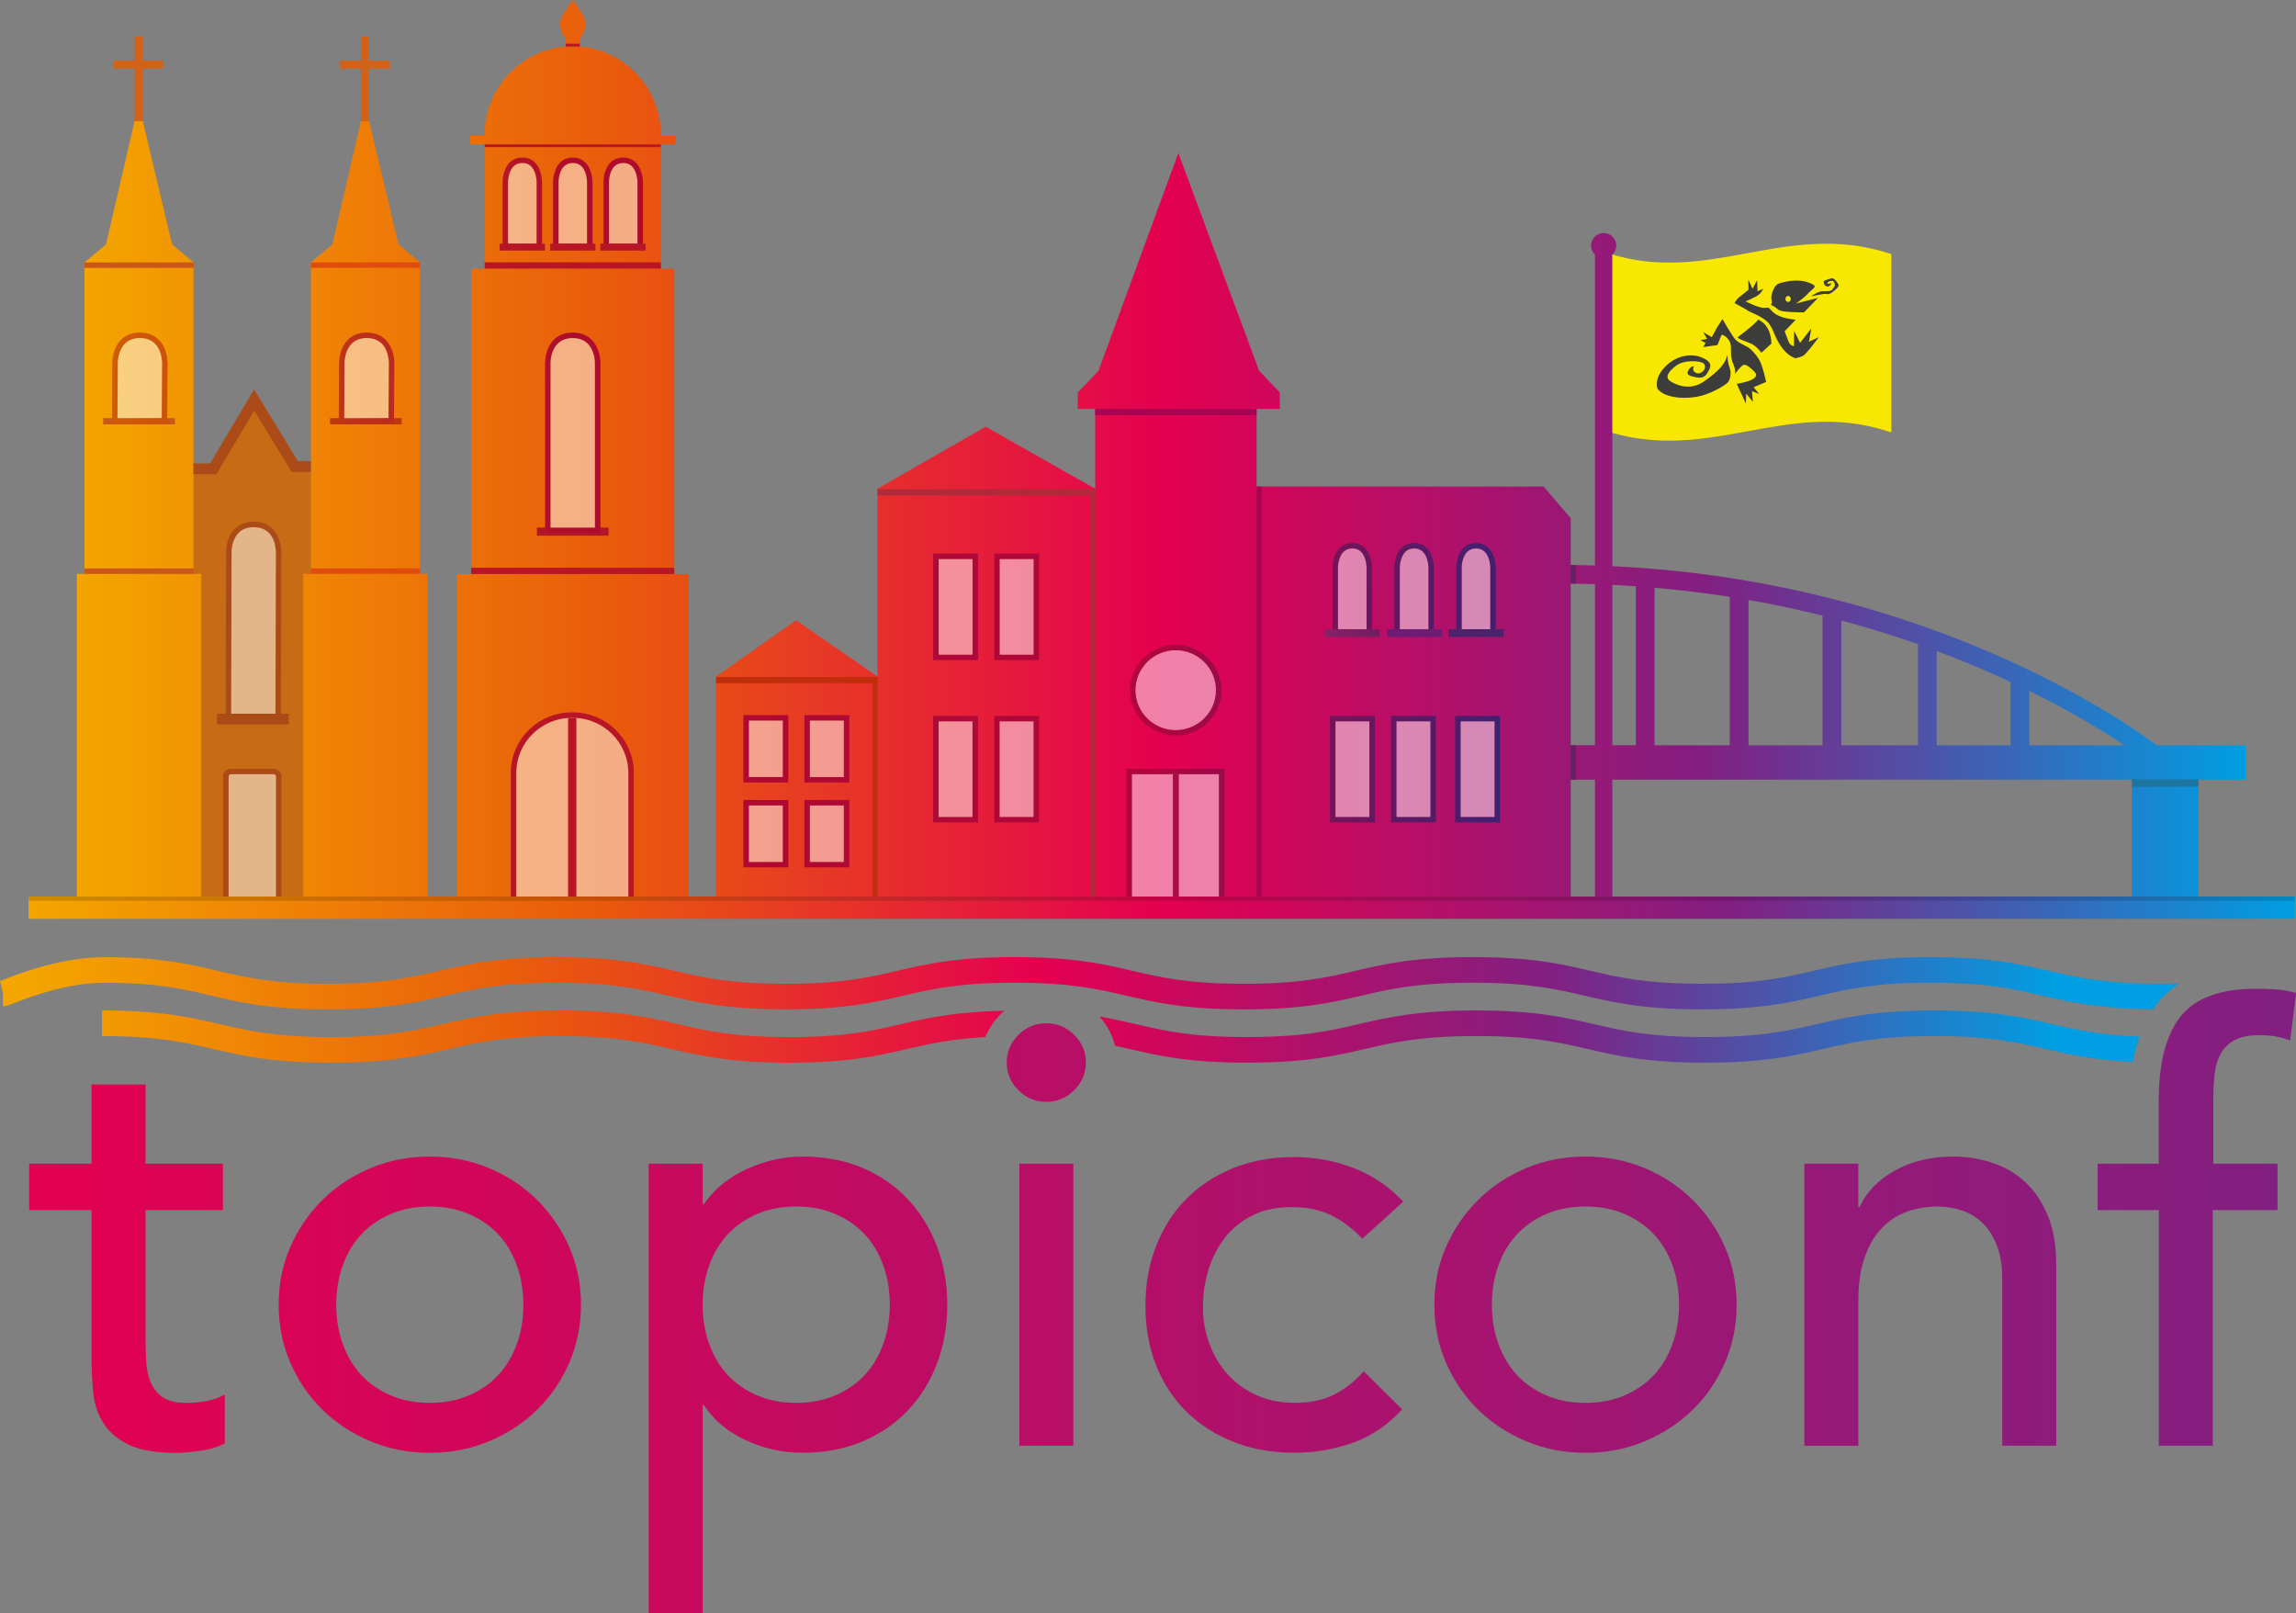 <svg viewBox="0 0 364.17 255.86" xmlns="http://www.w3.org/2000/svg" xmlns:xlink="http://www.w3.org/1999/xlink" id="Laag_2" overflow="hidden"><rect x="0" y="0" width="364.17" height="255.86" fill="#808080" stroke="none"/><defs><linearGradient x1="12.19" y1="72.34" x2="356.18" y2="72.34" gradientUnits="userSpaceOnUse" id="linear-gradient"><stop offset="0" stop-color="#F4A500"/><stop offset="0.25" stop-color="#E95A0C"/><stop offset="0.5" stop-color="#E40050"/><stop offset="0.75" stop-color="#821F81"/><stop offset="1" stop-color="#009EE2"/></linearGradient><linearGradient x1="17.37" y1="82.31" x2="238.69" y2="86.18" gradientUnits="userSpaceOnUse" id="linear-gradient-2"><stop offset="0" stop-color="#D05C05"/><stop offset="0.33" stop-color="#AF0B2B"/><stop offset="0.75" stop-color="#B0063E"/><stop offset="1" stop-color="#3F2071"/></linearGradient><linearGradient x1="4.53" y1="143.94" x2="364" y2="143.94" xlink:href="#linear-gradient" id="linear-gradient-3"></linearGradient><linearGradient x1="4.53" y1="142.51" x2="364" y2="142.51" gradientUnits="userSpaceOnUse" id="linear-gradient-4"><stop offset="0" stop-color="#CE8D00"/><stop offset="0.25" stop-color="#C54E07"/><stop offset="0.5" stop-color="#C10344"/><stop offset="0.75" stop-color="#71196F"/><stop offset="1" stop-color="#0087C1"/></linearGradient><linearGradient x1="210.11" y1="100.4" x2="218.86" y2="100.4" gradientUnits="userSpaceOnUse" id="linear-gradient-5"><stop offset="0" stop-color="#872266"/><stop offset="1" stop-color="#711D62"/></linearGradient><linearGradient x1="4.63" y1="206.33" x2="364.17" y2="206.33" gradientUnits="userSpaceOnUse" id="linear-gradient-6"><stop offset="0" stop-color="#E40050"/><stop offset="1" stop-color="#821F81"/></linearGradient><linearGradient x1="4.37" y1="155.93" x2="326.06" y2="155.93" xlink:href="#linear-gradient" id="linear-gradient-7"></linearGradient><linearGradient x1="4.37" y1="164.38" x2="326.06" y2="164.38" xlink:href="#linear-gradient" id="linear-gradient-8"></linearGradient><linearGradient x1="4.37" y1="164.38" x2="326.06" y2="164.38" xlink:href="#linear-gradient" id="linear-gradient-9"></linearGradient></defs><g id="Laag_1-2"><g><g><path d="M299.47 67.88C283.21 62.65 271.16 73.09 254.95 67.88 254.95 58.81 254.95 49.75 254.95 40.68 271.16 45.89 283.22 35.45 299.47 40.68L299.47 67.88Z" fill="#FFFFFF"/><path d="M264.74 69.88C261.56 69.88 258.26 69.47 254.79 68.36L254.44 68.24 254.44 39.97 255.11 40.18C263.08 42.74 270.2 41.43 277.09 40.16 284.11 38.86 291.38 37.53 299.64 40.18L299.99 40.3 299.99 68.57 299.32 68.36C291.31 65.79 284.18 67.1 277.28 68.37 273.23 69.12 269.1 69.88 264.75 69.88Z" fill="#F8E700"/></g><g id="Page-1"><path d="M279.8 50.61C281.28 51.6 281.16 52.93 282.37 54.76 283.58 56.6 284.82 56.81 284.82 56.81 284.82 56.81 285.39 56.69 285.94 56.45 286.49 56.21 288.48 53.47 288.48 53.47L286.91 54.19 287.3 52.08 285.51 54.37 284.57 52.47 284.54 54.88C284.12 54.85 283.81 54.55 283.63 54.04 283.45 53.53 283.06 52.54 283.06 52.54L284.82 50.7C282.37 50.46 281.52 49.83 281.07 49.34 280.62 48.86 280.6 48.82 280.36 48.79 280.21 48.77 279.94 48.83 279.94 48.83 278.91 48.89 276.88 47.78 276.88 47.78 276.88 47.78 277.67 47.48 278.55 47 279.43 46.52 279.64 45.8 279.64 45.8L278.76 46.19 278.7 44.44 277.97 45.79 277.3 44.35 277.33 45.95 275.64 47.3 275.1 48.05 276.79 48.98C278.09 49.85 278.3 49.61 279.79 50.61L279.79 50.61ZM277.68 54.46C278.57 54.82 279.38 55.94 279.38 55.94L280.96 54.49C280.91 51.33 278.84 50.69 278.84 50.69 278.61 51.25 275.59 53.5 275.59 53.5 275.8 53.8 276.71 54.07 277.68 54.46L277.68 54.46ZM273.06 53.09C273.52 53.09 274.41 53.83 274.52 54.74 274.63 55.65 274.39 56.52 274.91 57.72 275.4 58.83 275.15 59.36 275.11 59.43 275.23 59.16 276.02 58.24 276.31 58.01 276.59 57.77 276.92 57.6 278.27 58.94 279.62 60.29 275.46 60.87 275.46 60.87L276.92 64 276.96 62.4 278.02 63.73 277.89 62.04 279 62.47 278.15 61.4 280.13 60.57C280.13 60.57 279.71 58.65 279.32 57.67 278.93 56.69 278.21 55.89 277.7 55.41 277.06 54.8 275.82 54.5 275.25 53.85 274.68 53.2 273.2 50.59 273.2 50.59L272.74 51.31C272.28 51.96 271.52 53.46 271.52 53.46L270.15 52.68 270.76 53.74 269.71 53.96 270.52 54.37 270.15 55.04 272.41 54.72 273.06 53.09 273.06 53.09ZM264.06 58.21C262.22 60.14 262.91 61.68 262.91 61.68 264.29 63.35 267.94 63.28 269.86 62.76 271.85 62.22 273.85 60.96 274.14 60.53 274.44 60.1 274.62 59.11 274.37 58.41 273.91 57.14 274.01 56.27 274.01 56.27 273.58 57.78 272.66 58.79 270.32 60.46 267.98 62.13 265.58 60.92 264.85 60.39 264.12 59.87 264.49 59.01 265.84 58 267.19 56.98 269.69 57.23 270.19 57.61 270.48 57.83 270.55 58.43 270.16 58.82 269.76 59.21 269.3 59.38 268.81 59.02 268.32 58.66 268.68 58.07 268.68 58.07 268.68 58.07 268.19 58.04 267.82 58.69 267.46 59.34 267.66 59.57 269.04 59.84 270.42 60.1 270.72 59.35 271.12 58.56 271.52 57.77 271.18 57.19 269.77 56.63 268.35 56.07 265.92 56.26 264.07 58.2L264.07 58.2ZM288.69 46.25C288.36 46.33 287.38 46.82 287.34 46.98 287.34 46.98 289.39 46.53 289.63 46.61 289.88 46.69 290.24 46.65 290.65 46.32 291.06 45.99 291.88 45.43 291.55 45.02 291.22 44.61 290.9 43.96 290.36 44.17 289.83 44.37 289.17 44.45 289.26 44.74 289.34 45.02 289.42 45.27 289.54 45.31 289.66 45.35 289.87 45.55 290.15 45.35 290.44 45.15 290.48 44.86 290.48 44.86 290.48 44.86 290.19 45.02 290.07 45.02 289.95 45.02 289.78 44.98 289.83 44.86 289.87 44.74 290.24 44.57 290.24 44.57 290.24 44.57 290.65 44.49 290.81 44.61 290.97 44.73 291.06 45.26 291.06 45.26 291.06 45.26 290.65 45.99 290.45 46.07 290.25 46.15 289.92 46.19 289.75 46.19 289.58 46.19 289.01 46.15 288.69 46.23L288.69 46.23ZM283.61 46.93C283.85 46.93 284.04 47.15 284.04 47.41 284.04 47.67 283.85 47.89 283.61 47.89 283.37 47.89 283.19 47.67 283.19 47.41 283.19 47.14 283.38 46.93 283.61 46.93L283.61 46.93ZM286.61 46.7C287.63 45.56 288.66 45.47 286.78 44.78 285.43 44.29 283.6 44.49 282.14 44.96 281.38 45.2 280.79 46.89 280.98 47.55 281.16 48.22 280.83 48.37 280.83 48.37 280.83 48.37 281.01 48.34 281.5 48.67 281.99 49 282.05 49.28 283.08 49.4 284.11 49.52 286.12 49.55 286.12 49.55L288.35 47.24 284.87 48.13C284.87 48.13 286.14 47.23 286.61 46.7L286.61 46.7Z" id="hagedis" fill="#3C3C3B" fill-rule="evenodd"/></g><path d="M49.35 142.19 30.67 142.19 30.67 74.35 34.04 74.35 40.17 64.41 46.95 74.35 49.35 74.35 49.35 142.19Z" fill="#C76C14"/><path d="M126.28 98.36 139.17 107.29 139.17 144.25 113.55 144.25 113.55 107.29 126.28 98.36ZM244.83 77.16 199.31 77.16 199.31 64.85 173.71 64.85 173.71 77.5 156.33 67.67 139.17 77.5 139.17 144.68 173.71 144.68 173.71 144.28 199.31 144.28 199.31 144.1 249.13 144.1 249.13 82.18 244.83 77.15ZM203 62.25 199.71 58.8 186.9 24.27 174.23 58.8 170.94 62.25 170.94 64.84 202.99 64.84 202.99 62.25ZM30.71 42.58 30.71 42.58 30.71 41.62 27.3 38.76 21.99 16.43 16.81 38.76 13.41 41.61 13.41 42.57 13.41 42.57 13.41 91 12.19 91 12.19 144.63 31.92 144.63 31.92 91 30.7 91 30.7 42.58ZM66.61 91.01 66.61 42.57 66.61 42.57 66.61 41.61 63.19 38.73 57.89 16.43 52.71 38.77 49.31 41.62 49.31 42.58 49.31 42.58 49.31 91 48.09 91 48.09 144.63 67.82 144.63 67.82 91 66.6 91ZM109.22 144.64 72.48 144.64 72.48 91.04 109.22 91.04 109.22 144.64ZM106.96 42.62 74.75 42.62 74.75 91.04 106.96 91.04 106.96 42.61ZM104.83 22.91 76.88 22.91 76.88 42.62 104.83 42.62 104.83 22.9ZM92.84 3.6C92.84 2.57 90.84 0 90.84 0 90.84 0 88.84 2.57 88.84 3.6 88.84 6.3 90.84 6.79 90.84 6.79 90.84 6.79 92.84 6.43 92.84 3.6ZM91.96 6.03 89.71 6.03 89.71 7.44 91.96 7.44 91.96 6.03ZM107.12 21.55 74.56 21.55 74.56 22.89 107.12 22.89 107.12 21.55ZM104.85 21.55C104.85 13.7 98.58 7.34 90.84 7.34 83.1 7.34 76.83 13.7 76.83 21.55L104.85 21.55ZM147.46 142.57 160.95 142.57 160.95 125.17 147.46 125.17 147.46 142.57ZM338.15 142.57 348.71 142.57 348.71 123.59 338.15 123.59 338.15 142.57ZM140.5 123.64 356.18 123.64 356.18 118.19 140.5 118.19 140.5 123.64ZM342.63 118.62C342.27 118.33 306.18 89.61 247.39 89.59L247.39 89.59C247.39 89.59 247.36 89.59 247.35 89.59 247.34 89.59 247.32 89.59 247.31 89.59L247.31 89.59C188.52 89.62 152.43 118.33 152.07 118.62L148.83 121.25 247.35 121.12 345.87 121.25 342.63 118.62ZM172.84 118.26 157.62 118.28C160.77 116.16 165.92 112.97 172.84 109.56L172.84 118.26ZM187.51 118.24 175.81 118.26 175.81 108.14C179.32 106.5 183.23 104.84 187.51 103.24L187.51 118.24ZM202.65 118.22 190.49 118.24 190.49 102.16C194.28 100.83 198.34 99.56 202.65 98.4L202.65 118.22ZM217.37 118.2 205.62 118.22 205.62 97.63C209.36 96.7 213.27 95.85 217.37 95.14L217.37 118.2ZM232.27 118.18 220.34 118.2 220.34 94.65C224.17 94.05 228.15 93.56 232.27 93.2L232.27 118.18ZM245.82 105.96 245.82 105.96 245.82 109.79 245.82 109.79 245.82 118.16 235.24 118.16C235.24 118.16 235.24 92.97 235.24 92.97 238.68 92.73 242.2 92.58 245.82 92.55L245.82 94.24 245.82 94.24 245.82 105.97ZM259.46 118.18 248.88 118.18 248.88 109.8 248.88 109.8 248.88 105.97 248.88 105.97 248.88 94.24 248.88 94.24 248.88 92.55C252.5 92.58 256.02 92.73 259.46 92.97L259.46 118.18ZM274.36 118.2 262.43 118.18 262.43 93.2C266.55 93.56 270.53 94.05 274.36 94.65L274.36 118.2ZM289.08 118.22 277.33 118.2 277.33 95.14C281.42 95.86 285.34 96.7 289.08 97.63L289.08 118.22ZM304.22 118.24 292.06 118.22 292.06 98.4C296.38 99.56 300.44 100.83 304.22 102.16L304.22 118.24ZM318.89 118.26 307.19 118.24 307.19 103.24C311.47 104.84 315.38 106.5 318.89 108.14L318.89 118.26ZM321.86 118.26 321.86 109.56C328.79 112.97 333.93 116.16 337.08 118.28L321.86 118.26ZM255.73 39.89 252.98 39.89 252.98 142.69 255.73 142.69 255.73 39.89ZM254.36 36.96C253.26 36.96 252.36 37.85 252.36 38.94 252.36 40.03 253.25 40.92 254.36 40.92 255.47 40.92 256.36 40.03 256.36 38.94 256.36 37.85 255.47 36.96 254.36 36.96Z" fill="url(#linear-gradient)"/><g><path d="M90.86 113.4 90.67 113.4C85.57 113.4 81.44 117.53 81.44 122.63L81.44 143.8C81.44 143.8 100.08 143.8 100.08 143.8L100.08 122.63C100.08 117.53 95.95 113.4 90.85 113.4Z" fill="#FFFFFF" opacity="0.5"/><path d="M100.53 144.23 81.02 144.23 81.02 122.56C81.02 117.27 85.36 112.97 90.69 112.97L90.86 112.97C96.19 112.97 100.53 117.27 100.53 122.56L100.53 144.23ZM81.89 143.37 99.66 143.37 99.66 122.57C99.66 117.76 95.71 113.84 90.86 113.84L90.69 113.84C85.84 113.84 81.89 117.76 81.89 122.57L81.89 143.37Z" fill="#B81526"/></g><rect x="85.16" y="83.66" width="11.37" height="1.29" fill="#B11827"/><rect x="16.37" y="66.31" width="11.37" height="0.99" fill="#C9571A"/><g><path d="M44.2 87.52C44.2 87.52 44.27 83.2 40.3 83.16 36.3 83.11 36.29 87.43 36.29 87.43L36.22 114.02 44.12 114.02C44.12 114.02 44.19 87.52 44.19 87.52Z" fill="#FFFFFF" opacity="0.5"/><path d="M35.79 114.45 35.86 87.43C35.86 87.34 35.88 85.21 37.28 83.84 38.04 83.09 39.08 82.72 40.3 82.73 41.53 82.74 42.53 83.14 43.27 83.9 44.63 85.29 44.63 87.4 44.62 87.53L44.55 114.45 35.78 114.45ZM40.23 83.6C39.26 83.6 38.47 83.89 37.89 84.46 36.74 85.58 36.73 87.42 36.73 87.44L36.66 113.6 43.69 113.6C43.69 113.6 43.76 87.53 43.76 87.53 43.76 87.52 43.76 86.51 43.33 85.52 42.77 84.27 41.75 83.62 40.3 83.6 40.28 83.6 40.26 83.6 40.24 83.6Z" fill="#AB4B17"/></g><rect x="34.43" y="113.18" width="11.37" height="1.7" fill="#AB4B17"/><path d="M91.42 142.78 90.11 142.78 90.11 113.86C90.11 113.86 90.58 113.83 90.76 113.84 90.97 113.84 91.42 113.86 91.42 113.86L91.42 142.78Z" fill="#B81526"/><g><path d="M43.81 122.35 36.21 122.35C35.99 122.35 35.81 122.53 35.81 122.75L35.81 143.9 44.21 143.9 44.21 122.75C44.21 122.53 44.03 122.35 43.81 122.35Z" fill="#FFFFFF" opacity="0.5"/><path d="M44.65 144.32 35.38 144.32 35.38 123.16C35.38 122.47 35.94 121.92 36.63 121.92L43.39 121.92C44.08 121.92 44.64 122.48 44.64 123.16L44.64 144.32ZM36.25 143.46 43.78 143.46 43.78 123.16C43.78 122.95 43.61 122.78 43.4 122.78L36.64 122.78C36.43 122.78 36.26 122.95 36.26 123.16L36.26 143.46Z" fill="#AB4B17"/></g><rect x="52.34" y="66.31" width="11.37" height="0.99" fill="#BF380A"/><rect x="139.19" y="77.58" width="34.53" height="0.99" fill="#B12A3A"/><rect x="172.93" y="77.58" width="0.79" height="67.72" fill="#B12A3A"/><rect x="138.39" y="107.36" width="0.79" height="34.81" fill="#C12E0C"/><rect x="199.32" y="77.16" width="0.79" height="68.13" fill="#A60552"/><rect x="249.14" y="118.17" width="0.79" height="5.47" fill="#642263"/><path d="M249.14 92.55 249.14 89.6 249.93 89.6 249.93 92.56C249.73 92.56 249.14 92.56 249.14 92.56Z" fill="#642263"/><rect x="113.59" y="107.36" width="25.59" height="0.99" fill="#C12E0C"/><rect x="173.71" y="64.85" width="25.59" height="0.99" fill="#A60552"/><rect x="74.73" y="90.04" width="32.21" height="0.99" fill="#B81526"/><rect x="76.87" y="41.6" width="27.95" height="0.99" fill="#B81526"/><rect x="76.87" y="22.9" width="27.95" height="0.43" fill="#B81526"/><path d="M91.96 7.39C91.96 7.39 91.11 7.36 90.83 7.36 90.55 7.36 89.71 7.39 89.71 7.39L89.71 6.93 91.96 6.93 91.96 7.39Z" fill="#B81526"/><path d="M34.33 75.2 30.67 75.2 30.67 73.48 33.34 73.48 40.3 61.76 47.24 73.12 49.31 73.12 49.31 74.84 46.26 74.84 40.32 65.12 34.33 75.2Z" fill="#AB4B17"/><rect x="18.04" y="9.6" width="7.9" height="1.29" fill="#D26218"/><rect x="21.34" y="5.78" width="1.31" height="13.42" fill="#D26218"/><rect x="53.94" y="9.61" width="7.9" height="1.29" fill="#D26218"/><rect x="57.24" y="5.79" width="1.31" height="13.42" fill="#D26218"/><path d="M85.54 39.07 80.15 39.07 80.15 28.85C80.15 28.85 80.12 25.4 82.85 25.4 85.58 25.4 85.54 28.85 85.54 28.85L85.54 39.07ZM93.54 28.85C93.54 28.85 93.55 25.4 90.85 25.4 88.15 25.4 88.15 28.85 88.15 28.85L88.15 39.07 93.54 39.07 93.54 28.85ZM101.54 28.85C101.54 28.85 101.55 25.4 98.85 25.4 96.15 25.4 96.15 28.85 96.15 28.85L96.15 39.07 101.54 39.07 101.54 28.85ZM94.8 57.48C94.8 57.48 94.82 53.16 90.85 53.16 86.88 53.16 86.9 57.48 86.9 57.48L86.9 84.1 94.8 84.1 94.8 57.48ZM26.15 57.53C26.15 57.53 26.22 53.21 22.25 53.17 18.28 53.13 18.24 57.44 18.24 57.44L18.19 66.75 26.08 66.71 26.14 57.53ZM217.19 89.99C217.19 89.99 217.2 86.54 214.5 86.54 211.8 86.54 211.8 89.99 211.8 89.99L211.8 100.21 217.19 100.21 217.19 89.99ZM227 89.99C227 89.99 227.01 86.54 224.31 86.54 221.61 86.54 221.61 89.99 221.61 89.99L221.61 100.21 227 100.21 227 89.99ZM236.81 89.99C236.81 89.99 236.82 86.54 234.12 86.54 231.42 86.54 231.42 89.99 231.42 89.99L231.42 100.21 236.81 100.21 236.81 89.99ZM193.78 122.35 179.12 122.35 179.12 143.47 193.78 143.47 193.78 122.35ZM217.65 113.96 211.4 113.96 211.4 129.99 217.65 129.99 217.65 113.96ZM227.33 113.96 221.08 113.96 221.08 129.99 227.33 129.99 227.33 113.96ZM154.7 113.96 148.45 113.96 148.45 129.99 154.7 129.99 154.7 113.96ZM164.38 113.96 158.13 113.96 158.13 129.99 164.38 129.99 164.38 113.96ZM124.6 127.29 118.35 127.29 118.35 137.11 124.6 137.11 124.6 127.29ZM134.28 127.29 128.03 127.29 128.03 137.11 134.28 137.11 134.28 127.29ZM124.6 113.83 118.35 113.83 118.35 123.65 124.6 123.65 124.6 113.83ZM134.28 113.83 128.03 113.83 128.03 123.65 134.28 123.65 134.28 113.83ZM154.69 88.2 148.44 88.2 148.44 104.23 154.69 104.23 154.69 88.2ZM164.37 88.2 158.12 88.2 158.12 104.23 164.37 104.23 164.37 88.2ZM237.49 113.95 231.24 113.95 231.24 129.98 237.49 129.98 237.49 113.95ZM62.11 57.52C62.11 57.52 62.18 53.2 58.21 53.16 54.24 53.12 54.2 57.43 54.2 57.43L54.15 66.74 62.04 66.7 62.1 57.52ZM186.48 102.68C182.72 102.68 179.66 105.71 179.66 109.44 179.66 113.17 182.71 116.2 186.48 116.2 190.25 116.2 193.3 113.17 193.3 109.44 193.3 105.71 190.25 102.68 186.48 102.68Z" fill="#FFFFFF" opacity="0.5"/><path d="M194.2 143.9 178.67 143.9 178.67 121.91 194.2 121.91 194.2 143.9ZM179.54 143.04 193.33 143.04 193.33 122.78 179.54 122.78 179.54 143.04ZM134.71 137.55 127.59 137.55 127.59 126.87 134.71 126.87 134.71 137.55ZM128.46 136.69 133.84 136.69 133.84 127.73 128.46 127.73 128.46 136.69ZM125.03 137.55 117.91 137.55 117.91 126.87 125.03 126.87 125.03 137.55ZM118.78 136.69 124.16 136.69 124.16 127.73 118.78 127.73 118.78 136.69ZM237.92 130.42 230.8 130.42 230.8 113.53 237.92 113.53 237.92 130.42ZM231.67 129.56 237.05 129.56 237.05 114.4 231.67 114.4 231.67 129.56ZM227.75 130.42 220.63 130.42 220.63 113.53 227.75 113.53 227.75 130.42ZM221.5 129.56 226.88 129.56 226.88 114.4 221.5 114.4 221.5 129.56ZM218.07 130.42 210.95 130.42 210.95 113.53 218.07 113.53 218.07 130.42ZM211.82 129.56 217.2 129.56 217.2 114.4 211.82 114.4 211.82 129.56ZM164.8 130.42 157.68 130.42 157.68 113.53 164.8 113.53 164.8 130.42ZM158.55 129.56 163.93 129.56 163.93 114.4 158.55 114.4 158.55 129.56ZM155.12 130.42 148 130.42 148 113.53 155.12 113.53 155.12 130.42ZM148.87 129.56 154.25 129.56 154.25 114.4 148.87 114.4 148.87 129.56ZM134.71 124.09 127.59 124.09 127.59 113.41 134.71 113.41 134.71 124.09ZM128.46 123.23 133.84 123.23 133.84 114.27 128.46 114.27 128.46 123.23ZM125.03 124.09 117.91 124.09 117.91 113.41 125.03 113.41 125.03 124.09ZM118.78 123.23 124.16 123.23 124.16 114.27 118.78 114.27 118.78 123.23ZM186.48 116.64C182.48 116.64 179.23 113.41 179.23 109.45 179.23 105.49 182.48 102.26 186.48 102.26 190.48 102.26 193.73 105.49 193.73 109.45 193.73 113.41 190.48 116.64 186.48 116.64ZM186.48 103.12C182.96 103.12 180.1 105.96 180.1 109.45 180.1 112.94 182.96 115.78 186.48 115.78 190 115.78 192.86 112.94 192.86 109.45 192.86 105.96 190 103.12 186.48 103.12ZM164.81 104.68 157.69 104.68 157.69 87.79 164.81 87.79 164.81 104.68ZM158.56 103.82 163.94 103.82 163.94 88.66 158.56 88.66 158.56 103.82ZM155.13 104.68 148.01 104.68 148.01 87.79 155.13 87.79 155.13 104.68ZM148.88 103.82 154.26 103.82 154.26 88.66 148.88 88.66 148.88 103.82ZM237.24 100.65 230.98 100.65 230.98 90C230.98 89.92 230.98 88.03 232.09 86.91 232.62 86.38 233.3 86.12 234.11 86.12 234.92 86.12 235.59 86.38 236.11 86.91 237.23 88.03 237.24 89.93 237.24 90.01L237.24 100.66ZM231.85 99.79 236.37 99.79 236.37 90C236.37 90 236.37 89.19 236.06 88.41 235.68 87.45 235.04 86.98 234.11 86.98 233.53 86.98 233.07 87.16 232.71 87.52 231.84 88.39 231.85 89.98 231.85 90L231.85 99.79ZM227.43 100.65 221.17 100.65 221.17 90C221.17 89.92 221.17 88.03 222.28 86.91 222.81 86.38 223.48 86.12 224.3 86.12 225.12 86.12 225.78 86.38 226.3 86.91 227.42 88.03 227.43 89.93 227.43 90.01L227.43 100.66ZM222.04 99.79 226.56 99.79 226.56 90C226.56 90 226.56 89.19 226.25 88.41 225.87 87.45 225.23 86.98 224.3 86.98 223.72 86.98 223.27 87.16 222.9 87.52 222.04 88.38 222.03 89.99 222.03 90L222.03 99.79ZM217.62 100.65 211.36 100.65 211.36 90C211.36 89.92 211.36 88.03 212.47 86.91 213 86.38 213.67 86.12 214.49 86.12 215.31 86.12 215.97 86.38 216.49 86.91 217.61 88.03 217.62 89.93 217.62 90.01L217.62 100.66ZM212.23 99.79 216.75 99.79 216.75 90C216.75 90 216.75 89.19 216.44 88.41 216.06 87.45 215.42 86.98 214.49 86.98 213.91 86.98 213.46 87.16 213.09 87.52 212.23 88.38 212.22 89.99 212.22 90L212.22 99.79ZM95.23 84.54 86.46 84.54 86.46 57.49C86.46 57.4 86.46 55.27 87.84 53.88 88.6 53.12 89.61 52.74 90.85 52.74 92.09 52.74 93.08 53.12 93.84 53.87 95.23 55.26 95.24 57.4 95.24 57.49L95.24 84.54ZM87.33 83.68 94.36 83.68 94.36 57.49C94.36 57.49 94.36 56.47 93.9 55.49 93.32 54.24 92.29 53.61 90.84 53.61 89.84 53.61 89.04 53.91 88.45 54.5 87.32 55.63 87.32 57.48 87.32 57.49L87.32 83.68ZM53.73 67.19 53.78 57.44C53.78 57.35 53.8 55.22 55.2 53.85 55.97 53.1 56.99 52.72 58.22 52.74 59.45 52.75 60.45 53.15 61.19 53.91 62.56 55.31 62.55 57.45 62.55 57.54L62.49 67.14 53.73 67.18ZM58.16 53.61C57.19 53.61 56.4 53.9 55.82 54.46 54.68 55.57 54.65 57.43 54.65 57.45L54.6 66.33 61.62 66.3 61.68 57.54C61.68 57.54 61.68 56.52 61.25 55.53 60.69 54.28 59.67 53.63 58.22 53.61 58.2 53.61 58.18 53.61 58.16 53.61ZM17.76 67.19 17.81 57.44C17.81 57.35 17.83 55.22 19.23 53.85 19.99 53.1 21.03 52.72 22.25 52.74 23.48 52.75 24.48 53.15 25.22 53.91 26.58 55.3 26.58 57.4 26.58 57.54L26.52 67.15 17.76 67.19ZM22.19 53.61C21.22 53.61 20.43 53.9 19.85 54.46 18.71 55.57 18.68 57.43 18.68 57.45L18.63 66.33 25.65 66.3 25.71 57.54C25.71 57.54 25.71 56.52 25.28 55.53 24.72 54.28 23.7 53.63 22.25 53.61 22.23 53.61 22.21 53.61 22.19 53.61ZM101.98 39.52 95.72 39.52 95.72 28.87C95.72 28.79 95.72 26.9 96.83 25.78 97.36 25.25 98.04 24.99 98.85 24.99 99.66 24.99 100.33 25.25 100.85 25.78 101.97 26.9 101.98 28.8 101.98 28.88L101.98 39.53ZM96.59 38.66 101.11 38.66 101.11 28.87C101.11 28.87 101.11 28.06 100.8 27.28 100.42 26.32 99.78 25.85 98.85 25.85 98.27 25.85 97.82 26.03 97.45 26.39 96.59 27.25 96.59 28.86 96.59 28.87L96.59 38.66ZM93.98 39.52 87.72 39.52 87.72 28.87C87.72 28.79 87.72 26.9 88.83 25.78 89.36 25.25 90.04 24.99 90.85 24.99 91.66 24.99 92.33 25.25 92.85 25.78 93.97 26.9 93.98 28.8 93.98 28.88L93.98 39.53ZM88.59 38.66 93.11 38.66 93.11 28.87C93.11 28.87 93.11 28.06 92.8 27.28 92.42 26.32 91.78 25.85 90.85 25.85 90.27 25.85 89.82 26.03 89.45 26.39 88.59 27.25 88.59 28.86 88.59 28.87L88.59 38.66ZM85.98 39.52 79.72 39.52 79.72 28.87C79.72 28.79 79.72 26.9 80.83 25.78 81.36 25.25 82.03 24.99 82.85 24.99 83.67 24.99 84.33 25.25 84.85 25.78 85.97 26.9 85.98 28.8 85.98 28.88L85.98 39.53ZM80.59 38.66 85.11 38.66 85.11 28.87C85.11 28.87 85.11 28.06 84.8 27.28 84.42 26.32 83.78 25.85 82.85 25.85 82.27 25.85 81.82 26.03 81.45 26.39 80.59 27.25 80.58 28.86 80.58 28.87L80.58 38.66Z" fill="url(#linear-gradient-2)"/><rect x="4.53" y="142.18" width="359.47" height="3.53" fill="url(#linear-gradient-3)"/><rect x="4.53" y="142.18" width="359.47" height="0.67" fill="url(#linear-gradient-4)"/><rect x="13.41" y="90.15" width="17.31" height="0.86" fill="#C9571A"/><rect x="49.3" y="90.14" width="17.31" height="0.86" fill="#DF4C0D"/><rect x="13.41" y="41.62" width="17.31" height="0.86" fill="#C9571A"/><rect x="49.31" y="41.61" width="17.3" height="0.86" fill="#DF4C0D"/><rect x="210.11" y="99.78" width="8.75" height="1.24" fill="url(#linear-gradient-5)"/><rect x="220.01" y="99.78" width="8.75" height="1.24" fill="#6D1C74"/><rect x="229.74" y="99.78" width="8.75" height="1.24" fill="#4A236B"/><rect x="79.25" y="38.64" width="7.19" height="1.1" fill="#B81526"/><rect x="87.25" y="38.64" width="7.19" height="1.1" fill="#B81526"/><rect x="95.22" y="38.64" width="7.19" height="1.1" fill="#B81526"/><path d="M35.36 191.9 23.09 191.9 23.09 212.18C23.09 213.44 23.12 214.68 23.19 215.91 23.25 217.14 23.49 218.24 23.9 219.21 24.31 220.19 24.95 220.97 25.8 221.57 26.66 222.17 27.91 222.47 29.56 222.47 30.57 222.47 31.62 222.38 32.7 222.19 33.78 222 34.76 221.66 35.65 221.15L35.65 228.89C34.63 229.46 33.32 229.85 31.7 230.07 30.08 230.29 28.83 230.4 27.94 230.4 24.64 230.4 22.09 229.94 20.28 229.03 18.47 228.12 17.14 226.94 16.28 225.49 15.42 224.04 14.92 222.42 14.76 220.63 14.6 218.84 14.52 217.03 14.52 215.2L14.52 191.9 4.63 191.9 4.63 184.54 14.53 184.54 14.53 171.99 23.09 171.99 23.09 184.54 35.36 184.54 35.36 191.9ZM44.2 206.9C44.2 203.63 44.82 200.58 46.05 197.75 47.29 194.92 48.98 192.44 51.14 190.3 53.3 188.16 55.83 186.48 58.75 185.25 61.67 184.02 64.81 183.41 68.17 183.41 71.53 183.41 74.67 184.02 77.59 185.25 80.51 186.48 83.04 188.16 85.2 190.3 87.35 192.44 89.05 194.92 90.29 197.75 91.53 200.58 92.15 203.63 92.15 206.9 92.15 210.17 91.53 213.24 90.29 216.1 89.05 218.96 87.36 221.45 85.2 223.55 83.04 225.66 80.51 227.32 77.59 228.55 74.67 229.78 71.53 230.39 68.17 230.39 64.81 230.39 61.67 229.78 58.75 228.55 55.83 227.32 53.3 225.66 51.14 223.55 48.98 221.44 47.29 218.96 46.05 216.1 44.81 213.24 44.2 210.17 44.2 206.9ZM53.33 206.9C53.33 209.16 53.68 211.26 54.38 213.17 55.08 215.09 56.06 216.72 57.33 218.08 58.6 219.43 60.15 220.5 61.99 221.29 63.83 222.08 65.89 222.47 68.17 222.47 70.45 222.47 72.51 222.08 74.35 221.29 76.19 220.5 77.74 219.44 79.01 218.08 80.28 216.73 81.26 215.09 81.96 213.17 82.66 211.25 83.01 209.16 83.01 206.9 83.01 204.64 82.66 202.55 81.96 200.63 81.26 198.71 80.28 197.08 79.01 195.72 77.74 194.37 76.19 193.3 74.35 192.51 72.51 191.72 70.45 191.33 68.17 191.33 65.89 191.33 63.83 191.72 61.99 192.51 60.15 193.3 58.6 194.37 57.33 195.72 56.06 197.07 55.08 198.71 54.38 200.63 53.68 202.55 53.33 204.64 53.33 206.9ZM102.89 184.54 111.45 184.54 111.45 190.96 111.64 190.96C113.29 188.57 115.56 186.72 118.44 185.39 121.33 184.07 124.29 183.41 127.33 183.41 130.82 183.41 133.97 184.01 136.79 185.2 139.61 186.4 142.02 188.06 144.02 190.2 146.02 192.34 147.55 194.84 148.63 197.7 149.71 200.56 150.25 203.63 150.25 206.9 150.25 210.17 149.71 213.33 148.63 216.19 147.55 219.05 146.01 221.54 144.02 223.64 142.02 225.75 139.61 227.4 136.79 228.59 133.97 229.78 130.81 230.38 127.33 230.38 124.1 230.38 121.05 229.7 118.2 228.35 115.35 227 113.16 225.16 111.64 222.83L111.45 222.83 111.45 255.85 102.89 255.85 102.89 184.53ZM126.29 191.33C124.01 191.33 121.95 191.72 120.11 192.51 118.27 193.3 116.72 194.37 115.45 195.72 114.18 197.07 113.2 198.71 112.5 200.63 111.8 202.55 111.45 204.64 111.45 206.9 111.45 209.16 111.8 211.26 112.5 213.17 113.2 215.09 114.18 216.72 115.45 218.08 116.72 219.43 118.27 220.5 120.11 221.29 121.95 222.08 124.01 222.47 126.29 222.47 128.57 222.47 130.63 222.08 132.47 221.29 134.31 220.5 135.86 219.44 137.13 218.08 138.4 216.73 139.38 215.09 140.08 213.17 140.78 211.25 141.13 209.16 141.13 206.9 141.13 204.64 140.78 202.55 140.08 200.63 139.38 198.71 138.4 197.08 137.13 195.72 135.86 194.37 134.31 193.3 132.47 192.51 130.63 191.72 128.57 191.33 126.29 191.33ZM159.68 168.5C159.68 166.8 160.3 165.34 161.53 164.11 162.76 162.88 164.24 162.27 165.95 162.27 167.66 162.27 169.14 162.88 170.37 164.11 171.61 165.34 172.23 166.8 172.23 168.5 172.23 170.2 171.61 171.66 170.37 172.89 169.13 174.12 167.66 174.73 165.95 174.73 164.24 174.73 162.76 174.12 161.53 172.89 160.29 171.66 159.68 170.2 159.68 168.5ZM161.68 184.54 170.24 184.54 170.24 229.26 161.68 229.26 161.68 184.54ZM216.09 196.43C214.5 194.79 212.84 193.55 211.1 192.7 209.36 191.85 207.28 191.43 204.87 191.43 202.46 191.43 200.48 191.85 198.74 192.7 197 193.55 195.54 194.71 194.36 196.19 193.19 197.67 192.3 199.37 191.7 201.28 191.1 203.2 190.8 205.2 190.8 207.27 190.8 209.34 191.15 211.31 191.85 213.17 192.55 215.03 193.53 216.65 194.8 218.03 196.07 219.41 197.59 220.5 199.37 221.28 201.14 222.07 203.14 222.46 205.36 222.46 207.77 222.46 209.83 222.04 211.54 221.19 213.25 220.34 214.84 219.1 216.3 217.46L222.39 223.5C220.17 225.95 217.59 227.71 214.64 228.78 211.69 229.85 208.57 230.38 205.27 230.38 201.78 230.38 198.6 229.81 195.71 228.68 192.82 227.55 190.34 225.96 188.24 223.92 186.15 221.88 184.53 219.42 183.39 216.56 182.25 213.7 181.68 210.54 181.68 207.08 181.68 203.62 182.25 200.45 183.39 197.55 184.53 194.66 186.13 192.17 188.19 190.1 190.25 188.02 192.72 186.41 195.61 185.24 198.5 184.08 201.71 183.49 205.26 183.49 208.56 183.49 211.71 184.07 214.72 185.24 217.73 186.4 220.35 188.18 222.57 190.57L216.1 196.42ZM227.5 206.9C227.5 203.63 228.12 200.58 229.35 197.75 230.59 194.92 232.28 192.44 234.44 190.3 236.6 188.16 239.13 186.48 242.05 185.25 244.97 184.02 248.1 183.41 251.47 183.41 254.84 183.41 257.97 184.02 260.89 185.25 263.81 186.48 266.34 188.16 268.5 190.3 270.66 192.44 272.35 194.92 273.59 197.75 274.83 200.58 275.45 203.63 275.45 206.9 275.45 210.17 274.83 213.24 273.59 216.1 272.35 218.96 270.66 221.45 268.5 223.55 266.34 225.66 263.81 227.32 260.89 228.55 257.97 229.78 254.83 230.39 251.47 230.39 248.11 230.39 244.97 229.78 242.05 228.55 239.13 227.32 236.6 225.66 234.44 223.55 232.28 221.44 230.59 218.96 229.35 216.1 228.11 213.24 227.5 210.17 227.5 206.9ZM236.63 206.9C236.63 209.16 236.98 211.26 237.68 213.17 238.38 215.09 239.36 216.72 240.63 218.08 241.9 219.43 243.45 220.5 245.29 221.29 247.13 222.08 249.19 222.47 251.47 222.47 253.75 222.47 255.81 222.08 257.65 221.29 259.49 220.5 261.04 219.44 262.31 218.08 263.58 216.73 264.56 215.09 265.26 213.17 265.96 211.25 266.31 209.16 266.31 206.9 266.31 204.64 265.96 202.55 265.26 200.63 264.56 198.71 263.58 197.08 262.31 195.72 261.04 194.37 259.49 193.3 257.65 192.51 255.81 191.72 253.75 191.33 251.47 191.33 249.19 191.33 247.13 191.72 245.29 192.51 243.45 193.3 241.9 194.37 240.63 195.72 239.36 197.07 238.38 198.71 237.68 200.63 236.98 202.55 236.63 204.64 236.63 206.9ZM286.19 184.54 294.75 184.54 294.75 191.43 294.94 191.43C296.02 189.04 297.89 187.11 300.55 185.63 303.21 184.15 306.29 183.41 309.78 183.41 311.93 183.41 314.01 183.74 316.01 184.4 318.01 185.06 319.75 186.08 321.24 187.47 322.73 188.85 323.92 190.63 324.81 192.8 325.7 194.97 326.14 197.53 326.14 200.49L326.14 229.26 317.58 229.26 317.58 202.84C317.58 200.76 317.3 198.99 316.72 197.51 316.15 196.03 315.39 194.84 314.44 193.93 313.49 193.02 312.4 192.36 311.16 191.95 309.92 191.54 308.64 191.34 307.31 191.34 305.53 191.34 303.89 191.62 302.36 192.19 300.84 192.76 299.51 193.65 298.36 194.88 297.22 196.11 296.33 197.66 295.7 199.55 295.07 201.44 294.75 203.67 294.75 206.25L294.75 229.27 286.19 229.27 286.19 184.55ZM342.4 191.9 332.7 191.9 332.7 184.54 342.4 184.54 342.4 174.54C342.4 168.57 343.56 164.11 345.87 161.19 348.18 158.27 352.16 156.8 357.81 156.8 358.76 156.8 359.76 156.83 360.81 156.89 361.86 156.95 362.98 157.14 364.19 157.46L363.24 165.01C362.42 164.7 361.62 164.48 360.86 164.35 360.1 164.22 359.27 164.16 358.39 164.16 356.8 164.16 355.54 164.4 354.59 164.87 353.64 165.34 352.89 166.02 352.35 166.9 351.81 167.78 351.46 168.83 351.3 170.06 351.14 171.29 351.06 172.69 351.06 174.26L351.06 184.54 361.24 184.54 361.24 191.9 350.97 191.9 350.97 229.26 342.41 229.26 342.41 191.9Z" fill="url(#linear-gradient-6)"/><rect x="338.15" y="123.59" width="10.56" height="1.19" fill="#1C75A1"/><path d="M186.97 122.78 186.97 142.18 186.03 142.18 186.03 122.78" fill="#A90C43"/><g><path d="M345.68 155.97C344.72 156 343.7 156.01 342.61 156.01 333.77 156.01 329.47 155.01 324.91 153.95 320.33 152.89 315.6 151.78 306.28 151.78 296.96 151.78 292.23 152.88 287.65 153.95 283.1 155.01 278.8 156.01 269.95 156.01 261.1 156.01 256.81 155.01 252.25 153.95 247.67 152.88 242.94 151.78 233.62 151.78 224.3 151.78 219.57 152.88 214.99 153.95 210.44 155.01 206.14 156.01 197.29 156.01 188.44 156.01 184.15 155.01 179.59 153.95 175.01 152.88 170.28 151.78 160.96 151.78 151.64 151.78 146.91 152.88 142.33 153.95 137.78 155.01 133.48 156.01 124.63 156.01 115.78 156.01 111.49 155.01 106.93 153.95 102.35 152.89 97.62 151.78 88.3 151.78 78.98 151.78 74.25 152.88 69.67 153.95 65.12 155.01 60.82 156.01 51.97 156.01 43.12 156.01 38.93 155 34.41 153.93 29.97 152.88 25.38 151.79 16.61 151.79 9.77 151.79 3.24 154.32 0.79 155.27 0.42 155.41 0.15 155.52 9.50351e-14 155.57L0.46 157.54 0.46 159.57C0.94 159.57 1.25 159.45 2.28 159.05 4.54 158.18 10.54 155.85 16.61 155.85 24.89 155.85 29.06 156.83 33.46 157.88 38.02 158.96 42.74 160.07 51.97 160.07 61.2 160.07 66.02 158.97 70.6 157.9 75.15 156.84 79.45 155.84 88.3 155.84 97.15 155.84 101.44 156.84 106 157.9 110.58 158.96 115.31 160.07 124.63 160.07 133.95 160.07 138.68 158.97 143.26 157.9 147.81 156.84 152.11 155.84 160.96 155.84 169.81 155.84 174.1 156.84 178.66 157.9 183.24 158.96 187.97 160.07 197.29 160.07 206.61 160.07 211.34 158.97 215.92 157.9 220.47 156.84 224.77 155.84 233.62 155.84 242.47 155.84 246.76 156.84 251.32 157.9 255.9 158.96 260.63 160.07 269.95 160.07 279.27 160.07 284 158.97 288.58 157.9 293.13 156.84 297.43 155.84 306.28 155.84 315.13 155.84 319.42 156.84 323.98 157.9 328.37 158.92 332.94 159.96 341.51 160.05 341.74 159.72 341.96 159.38 342.2 159.07 343.17 157.84 344.35 156.82 345.68 155.96Z" fill="url(#linear-gradient-7)"/><path d="M125.17 164.46C116.33 164.46 112.03 163.46 107.47 162.4 102.89 161.34 98.16 160.24 88.84 160.24 79.52 160.24 74.79 161.34 70.21 162.4 65.66 163.46 61.36 164.46 52.51 164.46 43.66 164.46 39.37 163.46 34.81 162.4 30.23 161.34 25.5 160.24 16.18 160.24L16.18 164.31C25.02 164.31 29.32 165.31 33.88 166.37 38.46 167.43 43.19 168.53 52.51 168.53 61.83 168.53 66.56 167.43 71.14 166.37 75.69 165.31 79.99 164.31 88.84 164.31 97.69 164.31 101.98 165.31 106.54 166.37 111.12 167.43 115.85 168.53 125.17 168.53 134.49 168.53 139.22 167.43 143.8 166.37 147.35 165.54 150.77 164.76 156.29 164.46 156.94 162.82 158 161.41 159.32 160.28 151.44 160.44 147.07 161.44 142.87 162.41 138.32 163.47 134.02 164.47 125.17 164.47Z" fill="url(#linear-gradient-8)"/><path d="M325.44 162.4C320.86 161.34 316.13 160.24 306.81 160.24 297.49 160.24 292.76 161.34 288.18 162.4 283.63 163.46 279.33 164.46 270.48 164.46 261.63 164.46 257.34 163.46 252.78 162.4 248.2 161.34 243.47 160.24 234.15 160.24 224.83 160.24 220.1 161.34 215.52 162.4 210.97 163.46 206.67 164.46 197.82 164.46 188.97 164.46 184.68 163.46 180.12 162.4 178.32 161.98 176.48 161.56 174.37 161.2 175.56 162.5 176.42 164.08 176.86 165.83 177.64 166 178.42 166.18 179.19 166.36 183.77 167.42 188.5 168.52 197.82 168.52 207.14 168.52 211.87 167.42 216.45 166.36 221 165.3 225.3 164.3 234.15 164.3 243 164.3 247.29 165.3 251.85 166.36 256.43 167.42 261.16 168.52 270.48 168.52 279.8 168.52 284.53 167.42 289.11 166.36 293.66 165.3 297.96 164.3 306.81 164.3 315.66 164.3 319.95 165.3 324.51 166.36 328.21 167.22 332.06 168.09 338.3 168.4 338.56 166.96 338.91 165.62 339.34 164.38 332.97 164.14 329.28 163.29 325.44 162.4Z" fill="url(#linear-gradient-9)"/></g></g></g></svg>